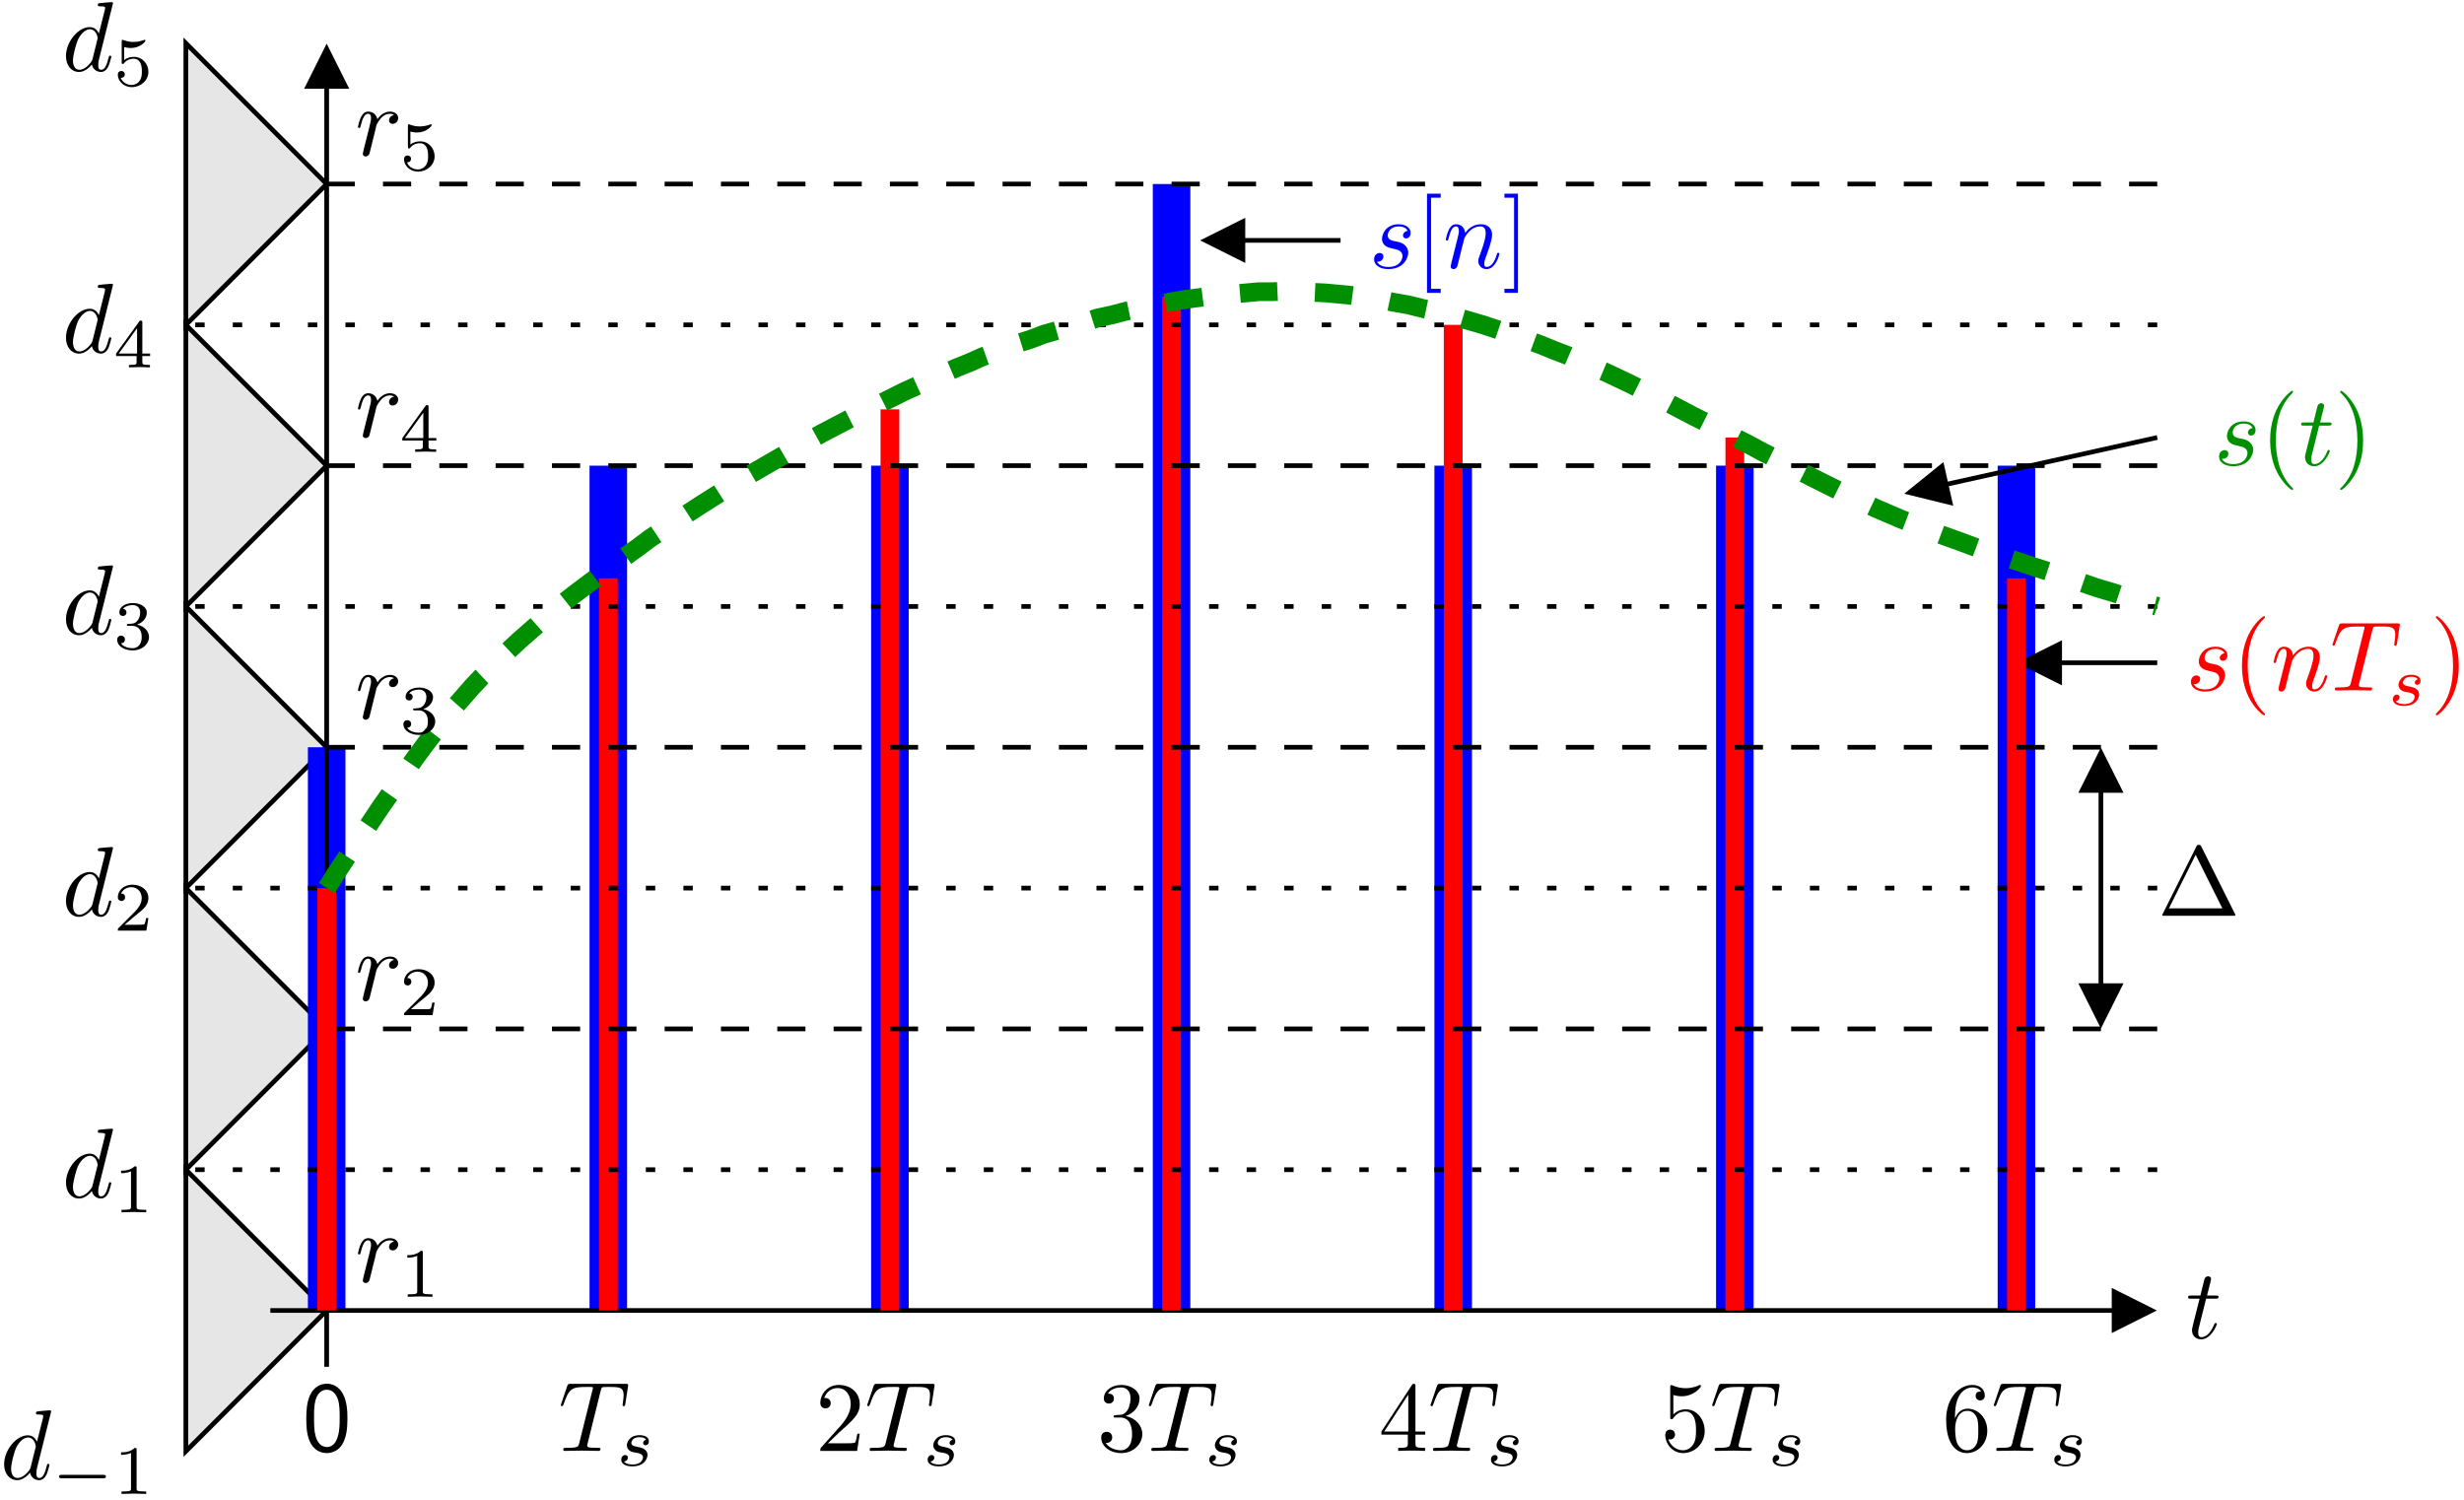 <?xml version="1.0" encoding="UTF-8"?>
<svg xmlns="http://www.w3.org/2000/svg" xmlns:xlink="http://www.w3.org/1999/xlink" width="248pt" height="151pt" viewBox="0 0 248 151" version="1.1">
<defs>
<g>
<symbol overflow="visible" id="glyph0-0">
<path style="stroke:none;" d=""/>
</symbol>
<symbol overflow="visible" id="glyph0-1">
<path style="stroke:none;" d="M 3.891 -3.734 C 3.625 -3.719 3.422 -3.5 3.422 -3.281 C 3.422 -3.141 3.516 -2.984 3.734 -2.984 C 3.953 -2.984 4.188 -3.156 4.188 -3.547 C 4.188 -4 3.766 -4.406 3 -4.406 C 1.688 -4.406 1.312 -3.391 1.312 -2.953 C 1.312 -2.172 2.047 -2.031 2.344 -1.969 C 2.859 -1.859 3.375 -1.75 3.375 -1.203 C 3.375 -0.953 3.156 -0.109 1.953 -0.109 C 1.812 -0.109 1.047 -0.109 0.812 -0.641 C 1.203 -0.594 1.453 -0.891 1.453 -1.172 C 1.453 -1.391 1.281 -1.516 1.078 -1.516 C 0.812 -1.516 0.516 -1.312 0.516 -0.859 C 0.516 -0.297 1.094 0.109 1.938 0.109 C 3.562 0.109 3.953 -1.094 3.953 -1.547 C 3.953 -1.906 3.766 -2.156 3.641 -2.266 C 3.375 -2.547 3.078 -2.609 2.641 -2.688 C 2.281 -2.766 1.891 -2.844 1.891 -3.297 C 1.891 -3.578 2.125 -4.188 3 -4.188 C 3.25 -4.188 3.75 -4.109 3.891 -3.734 Z M 3.891 -3.734 "/>
</symbol>
<symbol overflow="visible" id="glyph0-2">
<path style="stroke:none;" d="M 0.875 -0.594 C 0.844 -0.438 0.781 -0.203 0.781 -0.156 C 0.781 0.016 0.922 0.109 1.078 0.109 C 1.203 0.109 1.375 0.031 1.453 -0.172 C 1.453 -0.188 1.578 -0.656 1.641 -0.906 L 1.859 -1.797 C 1.906 -2.031 1.969 -2.25 2.031 -2.469 C 2.062 -2.641 2.141 -2.938 2.156 -2.969 C 2.297 -3.281 2.828 -4.188 3.781 -4.188 C 4.234 -4.188 4.312 -3.812 4.312 -3.484 C 4.312 -2.875 3.828 -1.594 3.672 -1.172 C 3.578 -0.938 3.562 -0.812 3.562 -0.703 C 3.562 -0.234 3.922 0.109 4.391 0.109 C 5.328 0.109 5.688 -1.344 5.688 -1.422 C 5.688 -1.531 5.609 -1.531 5.578 -1.531 C 5.469 -1.531 5.469 -1.5 5.422 -1.344 C 5.219 -0.672 4.891 -0.109 4.406 -0.109 C 4.234 -0.109 4.172 -0.203 4.172 -0.438 C 4.172 -0.688 4.25 -0.922 4.344 -1.141 C 4.531 -1.672 4.953 -2.766 4.953 -3.344 C 4.953 -4 4.531 -4.406 3.812 -4.406 C 2.906 -4.406 2.422 -3.766 2.25 -3.531 C 2.203 -4.094 1.797 -4.406 1.328 -4.406 C 0.875 -4.406 0.688 -4.016 0.594 -3.844 C 0.422 -3.5 0.297 -2.906 0.297 -2.875 C 0.297 -2.766 0.391 -2.766 0.406 -2.766 C 0.516 -2.766 0.516 -2.781 0.578 -3 C 0.75 -3.703 0.953 -4.188 1.312 -4.188 C 1.5 -4.188 1.609 -4.062 1.609 -3.734 C 1.609 -3.516 1.578 -3.406 1.453 -2.891 Z M 0.875 -0.594 "/>
</symbol>
<symbol overflow="visible" id="glyph0-3">
<path style="stroke:none;" d="M 4.25 -6.047 C 4.328 -6.328 4.359 -6.391 4.484 -6.422 C 4.578 -6.438 4.906 -6.438 5.109 -6.438 C 6.125 -6.438 6.562 -6.406 6.562 -5.625 C 6.562 -5.469 6.531 -5.078 6.484 -4.828 C 6.484 -4.781 6.453 -4.672 6.453 -4.641 C 6.453 -4.578 6.484 -4.5 6.578 -4.5 C 6.688 -4.5 6.703 -4.578 6.734 -4.734 L 7 -6.469 C 7.016 -6.516 7.016 -6.609 7.016 -6.641 C 7.016 -6.75 6.922 -6.75 6.75 -6.75 L 1.219 -6.75 C 0.984 -6.75 0.969 -6.734 0.891 -6.547 L 0.297 -4.797 C 0.297 -4.781 0.234 -4.641 0.234 -4.609 C 0.234 -4.562 0.297 -4.5 0.359 -4.5 C 0.453 -4.5 0.469 -4.562 0.531 -4.719 C 1.062 -6.266 1.328 -6.438 2.797 -6.438 L 3.188 -6.438 C 3.469 -6.438 3.469 -6.406 3.469 -6.312 C 3.469 -6.266 3.438 -6.141 3.422 -6.109 L 2.094 -0.781 C 2 -0.422 1.969 -0.312 0.906 -0.312 C 0.547 -0.312 0.484 -0.312 0.484 -0.125 C 0.484 0 0.594 0 0.656 0 C 0.922 0 1.203 -0.016 1.469 -0.016 C 1.75 -0.016 2.047 -0.031 2.328 -0.031 C 2.609 -0.031 2.875 -0.016 3.156 -0.016 C 3.438 -0.016 3.734 0 4.016 0 C 4.109 0 4.234 0 4.234 -0.203 C 4.234 -0.312 4.156 -0.312 3.891 -0.312 C 3.656 -0.312 3.516 -0.312 3.266 -0.328 C 2.969 -0.359 2.891 -0.391 2.891 -0.547 C 2.891 -0.562 2.891 -0.609 2.938 -0.75 Z M 4.25 -6.047 "/>
</symbol>
<symbol overflow="visible" id="glyph0-4">
<path style="stroke:none;" d="M 2.047 -3.984 L 2.984 -3.984 C 3.188 -3.984 3.297 -3.984 3.297 -4.188 C 3.297 -4.297 3.188 -4.297 3.016 -4.297 L 2.141 -4.297 C 2.5 -5.719 2.547 -5.906 2.547 -5.969 C 2.547 -6.141 2.422 -6.234 2.25 -6.234 C 2.219 -6.234 1.938 -6.234 1.859 -5.875 L 1.469 -4.297 L 0.531 -4.297 C 0.328 -4.297 0.234 -4.297 0.234 -4.109 C 0.234 -3.984 0.312 -3.984 0.516 -3.984 L 1.391 -3.984 C 0.672 -1.156 0.625 -0.984 0.625 -0.812 C 0.625 -0.266 1 0.109 1.547 0.109 C 2.562 0.109 3.125 -1.344 3.125 -1.422 C 3.125 -1.531 3.047 -1.531 3.016 -1.531 C 2.922 -1.531 2.906 -1.5 2.859 -1.391 C 2.438 -0.344 1.906 -0.109 1.562 -0.109 C 1.359 -0.109 1.25 -0.234 1.25 -0.562 C 1.25 -0.812 1.281 -0.875 1.312 -1.047 Z M 2.047 -3.984 "/>
</symbol>
<symbol overflow="visible" id="glyph0-5">
<path style="stroke:none;" d="M 5.141 -6.812 C 5.141 -6.812 5.141 -6.922 5.016 -6.922 C 4.859 -6.922 3.922 -6.828 3.75 -6.812 C 3.672 -6.797 3.609 -6.75 3.609 -6.625 C 3.609 -6.5 3.703 -6.5 3.844 -6.5 C 4.328 -6.5 4.344 -6.438 4.344 -6.328 L 4.312 -6.125 L 3.719 -3.766 C 3.531 -4.141 3.25 -4.406 2.797 -4.406 C 1.641 -4.406 0.406 -2.938 0.406 -1.484 C 0.406 -0.547 0.953 0.109 1.719 0.109 C 1.922 0.109 2.422 0.062 3.016 -0.641 C 3.094 -0.219 3.453 0.109 3.922 0.109 C 4.281 0.109 4.5 -0.125 4.672 -0.438 C 4.828 -0.797 4.969 -1.406 4.969 -1.422 C 4.969 -1.531 4.875 -1.531 4.844 -1.531 C 4.75 -1.531 4.734 -1.484 4.703 -1.344 C 4.531 -0.703 4.359 -0.109 3.953 -0.109 C 3.672 -0.109 3.656 -0.375 3.656 -0.562 C 3.656 -0.812 3.672 -0.875 3.703 -1.047 Z M 3.078 -1.188 C 3.016 -1 3.016 -0.984 2.875 -0.812 C 2.438 -0.266 2.031 -0.109 1.75 -0.109 C 1.25 -0.109 1.109 -0.656 1.109 -1.047 C 1.109 -1.547 1.422 -2.766 1.656 -3.234 C 1.969 -3.812 2.406 -4.188 2.812 -4.188 C 3.453 -4.188 3.594 -3.375 3.594 -3.312 C 3.594 -3.25 3.578 -3.188 3.562 -3.141 Z M 3.078 -1.188 "/>
</symbol>
<symbol overflow="visible" id="glyph0-6">
<path style="stroke:none;" d="M 0.875 -0.594 C 0.844 -0.438 0.781 -0.203 0.781 -0.156 C 0.781 0.016 0.922 0.109 1.078 0.109 C 1.203 0.109 1.375 0.031 1.453 -0.172 C 1.469 -0.203 1.797 -1.562 1.844 -1.75 C 1.922 -2.078 2.109 -2.766 2.156 -3.047 C 2.203 -3.172 2.484 -3.641 2.719 -3.859 C 2.797 -3.922 3.094 -4.188 3.516 -4.188 C 3.781 -4.188 3.922 -4.062 3.938 -4.062 C 3.641 -4.016 3.422 -3.781 3.422 -3.516 C 3.422 -3.359 3.531 -3.172 3.797 -3.172 C 4.062 -3.172 4.344 -3.406 4.344 -3.766 C 4.344 -4.109 4.031 -4.406 3.516 -4.406 C 2.875 -4.406 2.438 -3.922 2.25 -3.641 C 2.156 -4.094 1.797 -4.406 1.328 -4.406 C 0.875 -4.406 0.688 -4.016 0.594 -3.844 C 0.422 -3.5 0.297 -2.906 0.297 -2.875 C 0.297 -2.766 0.391 -2.766 0.406 -2.766 C 0.516 -2.766 0.516 -2.781 0.578 -3 C 0.75 -3.703 0.953 -4.188 1.312 -4.188 C 1.469 -4.188 1.609 -4.109 1.609 -3.734 C 1.609 -3.516 1.578 -3.406 1.453 -2.891 Z M 0.875 -0.594 "/>
</symbol>
<symbol overflow="visible" id="glyph1-0">
<path style="stroke:none;" d=""/>
</symbol>
<symbol overflow="visible" id="glyph1-1">
<path style="stroke:none;" d="M 3.297 2.391 C 3.297 2.359 3.297 2.344 3.125 2.172 C 1.891 0.922 1.562 -0.969 1.562 -2.5 C 1.562 -4.234 1.938 -5.969 3.172 -7.203 C 3.297 -7.328 3.297 -7.344 3.297 -7.375 C 3.297 -7.453 3.266 -7.484 3.203 -7.484 C 3.094 -7.484 2.203 -6.797 1.609 -5.531 C 1.109 -4.438 0.984 -3.328 0.984 -2.5 C 0.984 -1.719 1.094 -0.516 1.641 0.625 C 2.25 1.844 3.094 2.5 3.203 2.5 C 3.266 2.5 3.297 2.469 3.297 2.391 Z M 3.297 2.391 "/>
</symbol>
<symbol overflow="visible" id="glyph1-2">
<path style="stroke:none;" d="M 2.875 -2.5 C 2.875 -3.266 2.766 -4.469 2.219 -5.609 C 1.625 -6.828 0.766 -7.484 0.672 -7.484 C 0.609 -7.484 0.562 -7.438 0.562 -7.375 C 0.562 -7.344 0.562 -7.328 0.75 -7.141 C 1.734 -6.156 2.297 -4.578 2.297 -2.5 C 2.297 -0.781 1.938 0.969 0.703 2.219 C 0.562 2.344 0.562 2.359 0.562 2.391 C 0.562 2.453 0.609 2.5 0.672 2.5 C 0.766 2.5 1.672 1.812 2.25 0.547 C 2.766 -0.547 2.875 -1.656 2.875 -2.5 Z M 2.875 -2.5 "/>
</symbol>
<symbol overflow="visible" id="glyph1-3">
<path style="stroke:none;" d="M 1.266 -0.766 L 2.328 -1.797 C 3.875 -3.172 4.469 -3.703 4.469 -4.703 C 4.469 -5.844 3.578 -6.641 2.359 -6.641 C 1.234 -6.641 0.5 -5.719 0.5 -4.828 C 0.5 -4.281 1 -4.281 1.031 -4.281 C 1.203 -4.281 1.547 -4.391 1.547 -4.812 C 1.547 -5.062 1.359 -5.328 1.016 -5.328 C 0.938 -5.328 0.922 -5.328 0.891 -5.312 C 1.109 -5.969 1.656 -6.328 2.234 -6.328 C 3.141 -6.328 3.562 -5.516 3.562 -4.703 C 3.562 -3.906 3.078 -3.125 2.516 -2.5 L 0.609 -0.375 C 0.5 -0.266 0.5 -0.234 0.5 0 L 4.203 0 L 4.469 -1.734 L 4.234 -1.734 C 4.172 -1.438 4.109 -1 4 -0.844 C 3.938 -0.766 3.281 -0.766 3.062 -0.766 Z M 1.266 -0.766 "/>
</symbol>
<symbol overflow="visible" id="glyph1-4">
<path style="stroke:none;" d="M 2.891 -3.516 C 3.703 -3.781 4.281 -4.469 4.281 -5.266 C 4.281 -6.078 3.406 -6.641 2.453 -6.641 C 1.453 -6.641 0.688 -6.047 0.688 -5.281 C 0.688 -4.953 0.906 -4.766 1.203 -4.766 C 1.5 -4.766 1.703 -4.984 1.703 -5.281 C 1.703 -5.766 1.234 -5.766 1.094 -5.766 C 1.391 -6.266 2.047 -6.391 2.406 -6.391 C 2.828 -6.391 3.375 -6.172 3.375 -5.281 C 3.375 -5.156 3.344 -4.578 3.094 -4.141 C 2.797 -3.656 2.453 -3.625 2.203 -3.625 C 2.125 -3.609 1.891 -3.594 1.812 -3.594 C 1.734 -3.578 1.672 -3.562 1.672 -3.469 C 1.672 -3.359 1.734 -3.359 1.906 -3.359 L 2.344 -3.359 C 3.156 -3.359 3.531 -2.688 3.531 -1.703 C 3.531 -0.344 2.844 -0.062 2.406 -0.062 C 1.969 -0.062 1.219 -0.234 0.875 -0.812 C 1.219 -0.766 1.531 -0.984 1.531 -1.359 C 1.531 -1.719 1.266 -1.922 0.984 -1.922 C 0.734 -1.922 0.422 -1.781 0.422 -1.344 C 0.422 -0.438 1.344 0.219 2.438 0.219 C 3.656 0.219 4.562 -0.688 4.562 -1.703 C 4.562 -2.516 3.922 -3.297 2.891 -3.516 Z M 2.891 -3.516 "/>
</symbol>
<symbol overflow="visible" id="glyph1-5">
<path style="stroke:none;" d="M 2.938 -1.641 L 2.938 -0.781 C 2.938 -0.422 2.906 -0.312 2.172 -0.312 L 1.969 -0.312 L 1.969 0 C 2.375 -0.031 2.891 -0.031 3.312 -0.031 C 3.734 -0.031 4.25 -0.031 4.672 0 L 4.672 -0.312 L 4.453 -0.312 C 3.719 -0.312 3.703 -0.422 3.703 -0.781 L 3.703 -1.641 L 4.688 -1.641 L 4.688 -1.953 L 3.703 -1.953 L 3.703 -6.484 C 3.703 -6.688 3.703 -6.75 3.531 -6.75 C 3.453 -6.75 3.422 -6.75 3.344 -6.625 L 0.281 -1.953 L 0.281 -1.641 Z M 2.984 -1.953 L 0.562 -1.953 L 2.984 -5.672 Z M 2.984 -1.953 "/>
</symbol>
<symbol overflow="visible" id="glyph1-6">
<path style="stroke:none;" d="M 4.469 -2 C 4.469 -3.188 3.656 -4.188 2.578 -4.188 C 2.109 -4.188 1.672 -4.031 1.312 -3.672 L 1.312 -5.625 C 1.516 -5.562 1.844 -5.5 2.156 -5.5 C 3.391 -5.5 4.094 -6.406 4.094 -6.531 C 4.094 -6.594 4.062 -6.641 3.984 -6.641 C 3.984 -6.641 3.953 -6.641 3.906 -6.609 C 3.703 -6.516 3.219 -6.312 2.547 -6.312 C 2.156 -6.312 1.688 -6.391 1.219 -6.594 C 1.141 -6.625 1.125 -6.625 1.109 -6.625 C 1 -6.625 1 -6.547 1 -6.391 L 1 -3.438 C 1 -3.266 1 -3.188 1.141 -3.188 C 1.219 -3.188 1.234 -3.203 1.281 -3.266 C 1.391 -3.422 1.75 -3.969 2.562 -3.969 C 3.078 -3.969 3.328 -3.516 3.406 -3.328 C 3.562 -2.953 3.594 -2.578 3.594 -2.078 C 3.594 -1.719 3.594 -1.125 3.344 -0.703 C 3.109 -0.312 2.734 -0.062 2.281 -0.062 C 1.562 -0.062 0.984 -0.594 0.812 -1.172 C 0.844 -1.172 0.875 -1.156 0.984 -1.156 C 1.312 -1.156 1.484 -1.406 1.484 -1.641 C 1.484 -1.891 1.312 -2.141 0.984 -2.141 C 0.844 -2.141 0.5 -2.062 0.5 -1.609 C 0.5 -0.75 1.188 0.219 2.297 0.219 C 3.453 0.219 4.469 -0.734 4.469 -2 Z M 4.469 -2 "/>
</symbol>
<symbol overflow="visible" id="glyph1-7">
<path style="stroke:none;" d="M 1.312 -3.266 L 1.312 -3.516 C 1.312 -6.031 2.547 -6.391 3.062 -6.391 C 3.297 -6.391 3.719 -6.328 3.938 -5.984 C 3.781 -5.984 3.391 -5.984 3.391 -5.547 C 3.391 -5.234 3.625 -5.078 3.844 -5.078 C 4 -5.078 4.312 -5.172 4.312 -5.562 C 4.312 -6.156 3.875 -6.641 3.047 -6.641 C 1.766 -6.641 0.422 -5.359 0.422 -3.156 C 0.422 -0.484 1.578 0.219 2.5 0.219 C 3.609 0.219 4.562 -0.719 4.562 -2.031 C 4.562 -3.297 3.672 -4.25 2.562 -4.25 C 1.891 -4.25 1.516 -3.75 1.312 -3.266 Z M 2.5 -0.062 C 1.875 -0.062 1.578 -0.656 1.516 -0.812 C 1.328 -1.281 1.328 -2.078 1.328 -2.25 C 1.328 -3.031 1.656 -4.031 2.547 -4.031 C 2.719 -4.031 3.172 -4.031 3.484 -3.406 C 3.656 -3.047 3.656 -2.531 3.656 -2.047 C 3.656 -1.562 3.656 -1.062 3.484 -0.703 C 3.188 -0.109 2.734 -0.062 2.5 -0.062 Z M 2.5 -0.062 "/>
</symbol>
<symbol overflow="visible" id="glyph1-8">
<path style="stroke:none;" d="M 2.547 2.5 L 2.547 2.094 L 1.578 2.094 L 1.578 -7.078 L 2.547 -7.078 L 2.547 -7.484 L 1.172 -7.484 L 1.172 2.5 Z M 2.547 2.5 "/>
</symbol>
<symbol overflow="visible" id="glyph1-9">
<path style="stroke:none;" d="M 1.578 -7.484 L 0.219 -7.484 L 0.219 -7.078 L 1.188 -7.078 L 1.188 2.094 L 0.219 2.094 L 0.219 2.5 L 1.578 2.5 Z M 1.578 -7.484 "/>
</symbol>
<symbol overflow="visible" id="glyph1-10">
<path style="stroke:none;" d="M 4.406 -6.953 C 4.344 -7.094 4.312 -7.141 4.141 -7.141 C 3.984 -7.141 3.953 -7.094 3.891 -6.953 L 0.516 -0.203 C 0.469 -0.109 0.469 -0.094 0.469 -0.078 C 0.469 0 0.531 0 0.688 0 L 7.609 0 C 7.766 0 7.828 0 7.828 -0.078 C 7.828 -0.094 7.828 -0.109 7.781 -0.203 Z M 3.828 -6.141 L 6.516 -0.75 L 1.141 -0.75 Z M 3.828 -6.141 "/>
</symbol>
<symbol overflow="visible" id="glyph2-0">
<path style="stroke:none;" d=""/>
</symbol>
<symbol overflow="visible" id="glyph2-1">
<path style="stroke:none;" d="M 3 -2.625 C 2.828 -2.578 2.703 -2.438 2.703 -2.297 C 2.703 -2.125 2.844 -2.062 2.938 -2.062 C 3.016 -2.062 3.281 -2.109 3.281 -2.469 C 3.281 -2.922 2.781 -3.078 2.344 -3.078 C 1.266 -3.078 1.062 -2.266 1.062 -2.062 C 1.062 -1.797 1.219 -1.625 1.312 -1.547 C 1.484 -1.406 1.609 -1.375 2.094 -1.297 C 2.25 -1.266 2.688 -1.188 2.688 -0.844 C 2.688 -0.719 2.609 -0.453 2.328 -0.281 C 2.047 -0.125 1.703 -0.125 1.625 -0.125 C 1.344 -0.125 0.953 -0.188 0.781 -0.422 C 1.016 -0.453 1.172 -0.625 1.172 -0.812 C 1.172 -0.984 1.047 -1.078 0.906 -1.078 C 0.703 -1.078 0.5 -0.906 0.5 -0.609 C 0.5 -0.188 0.938 0.062 1.609 0.062 C 2.906 0.062 3.141 -0.812 3.141 -1.078 C 3.141 -1.719 2.438 -1.844 2.172 -1.891 C 2.109 -1.906 1.938 -1.938 1.891 -1.953 C 1.641 -2 1.516 -2.141 1.516 -2.297 C 1.516 -2.453 1.641 -2.641 1.797 -2.75 C 1.984 -2.859 2.219 -2.875 2.344 -2.875 C 2.484 -2.875 2.844 -2.859 3 -2.625 Z M 3 -2.625 "/>
</symbol>
<symbol overflow="visible" id="glyph3-0">
<path style="stroke:none;" d=""/>
</symbol>
<symbol overflow="visible" id="glyph3-1">
<path style="stroke:none;" d="M 4.562 -3.25 C 4.562 -4.031 4.516 -4.969 4.094 -5.766 C 3.688 -6.516 3 -6.766 2.5 -6.766 C 1.906 -6.766 1.203 -6.484 0.797 -5.609 C 0.469 -4.875 0.422 -4.047 0.422 -3.25 C 0.422 -2.469 0.453 -1.734 0.75 -1 C 1.156 -0.047 1.906 0.219 2.484 0.219 C 3.203 0.219 3.844 -0.188 4.156 -0.875 C 4.453 -1.531 4.562 -2.188 4.562 -3.25 Z M 2.5 -0.391 C 1.969 -0.391 1.562 -0.766 1.359 -1.484 C 1.203 -2.047 1.203 -2.594 1.203 -3.375 C 1.203 -4 1.203 -4.594 1.359 -5.141 C 1.422 -5.328 1.672 -6.156 2.484 -6.156 C 3.266 -6.156 3.516 -5.391 3.594 -5.219 C 3.781 -4.656 3.781 -3.984 3.781 -3.375 C 3.781 -2.719 3.781 -2.078 3.594 -1.453 C 3.344 -0.547 2.812 -0.391 2.5 -0.391 Z M 2.5 -0.391 "/>
</symbol>
<symbol overflow="visible" id="glyph4-0">
<path style="stroke:none;" d=""/>
</symbol>
<symbol overflow="visible" id="glyph4-1">
<path style="stroke:none;" d="M 3.516 -1.266 L 3.281 -1.266 C 3.266 -1.109 3.188 -0.703 3.094 -0.641 C 3.047 -0.594 2.516 -0.594 2.406 -0.594 L 1.125 -0.594 C 1.859 -1.234 2.109 -1.438 2.516 -1.766 C 3.031 -2.172 3.516 -2.609 3.516 -3.266 C 3.516 -4.109 2.781 -4.625 1.891 -4.625 C 1.031 -4.625 0.438 -4.016 0.438 -3.375 C 0.438 -3.031 0.734 -2.984 0.812 -2.984 C 0.969 -2.984 1.172 -3.109 1.172 -3.359 C 1.172 -3.484 1.125 -3.734 0.766 -3.734 C 0.984 -4.219 1.453 -4.375 1.781 -4.375 C 2.484 -4.375 2.844 -3.828 2.844 -3.266 C 2.844 -2.656 2.406 -2.188 2.188 -1.938 L 0.516 -0.266 C 0.438 -0.203 0.438 -0.188 0.438 0 L 3.312 0 Z M 3.516 -1.266 "/>
</symbol>
<symbol overflow="visible" id="glyph4-2">
<path style="stroke:none;" d="M 1.906 -2.328 C 2.453 -2.328 2.844 -1.953 2.844 -1.203 C 2.844 -0.344 2.328 -0.078 1.938 -0.078 C 1.656 -0.078 1.031 -0.156 0.75 -0.578 C 1.078 -0.578 1.156 -0.812 1.156 -0.969 C 1.156 -1.188 0.984 -1.344 0.766 -1.344 C 0.578 -1.344 0.375 -1.219 0.375 -0.938 C 0.375 -0.281 1.094 0.141 1.938 0.141 C 2.906 0.141 3.578 -0.516 3.578 -1.203 C 3.578 -1.75 3.141 -2.297 2.375 -2.453 C 3.094 -2.719 3.359 -3.234 3.359 -3.672 C 3.359 -4.219 2.734 -4.625 1.953 -4.625 C 1.188 -4.625 0.594 -4.25 0.594 -3.688 C 0.594 -3.453 0.75 -3.328 0.953 -3.328 C 1.172 -3.328 1.312 -3.484 1.312 -3.672 C 1.312 -3.875 1.172 -4.031 0.953 -4.047 C 1.203 -4.344 1.672 -4.422 1.938 -4.422 C 2.25 -4.422 2.688 -4.266 2.688 -3.672 C 2.688 -3.375 2.594 -3.047 2.406 -2.844 C 2.188 -2.578 1.984 -2.562 1.641 -2.531 C 1.469 -2.516 1.453 -2.516 1.422 -2.516 C 1.406 -2.516 1.344 -2.5 1.344 -2.422 C 1.344 -2.328 1.406 -2.328 1.531 -2.328 Z M 1.906 -2.328 "/>
</symbol>
<symbol overflow="visible" id="glyph4-3">
<path style="stroke:none;" d="M 3.688 -1.141 L 3.688 -1.391 L 2.906 -1.391 L 2.906 -4.5 C 2.906 -4.641 2.906 -4.703 2.766 -4.703 C 2.672 -4.703 2.641 -4.703 2.578 -4.594 L 0.266 -1.391 L 0.266 -1.141 L 2.328 -1.141 L 2.328 -0.578 C 2.328 -0.328 2.328 -0.25 1.75 -0.25 L 1.562 -0.25 L 1.562 0 C 1.922 -0.016 2.359 -0.031 2.609 -0.031 C 2.875 -0.031 3.312 -0.016 3.672 0 L 3.672 -0.25 L 3.484 -0.25 C 2.906 -0.25 2.906 -0.328 2.906 -0.578 L 2.906 -1.141 Z M 2.375 -3.938 L 2.375 -1.391 L 0.531 -1.391 Z M 2.375 -3.938 "/>
</symbol>
<symbol overflow="visible" id="glyph4-4">
<path style="stroke:none;" d="M 2.328 -4.438 C 2.328 -4.625 2.328 -4.625 2.125 -4.625 C 1.672 -4.188 1.047 -4.188 0.766 -4.188 L 0.766 -3.938 C 0.922 -3.938 1.391 -3.938 1.766 -4.125 L 1.766 -0.578 C 1.766 -0.344 1.766 -0.25 1.078 -0.25 L 0.812 -0.25 L 0.812 0 C 0.938 0 1.797 -0.031 2.047 -0.031 C 2.266 -0.031 3.141 0 3.297 0 L 3.297 -0.25 L 3.031 -0.25 C 2.328 -0.25 2.328 -0.344 2.328 -0.578 Z M 2.328 -4.438 "/>
</symbol>
<symbol overflow="visible" id="glyph4-5">
<path style="stroke:none;" d="M 1.078 -3.891 C 1.438 -3.797 1.641 -3.797 1.75 -3.797 C 2.672 -3.797 3.219 -4.422 3.219 -4.531 C 3.219 -4.609 3.172 -4.625 3.141 -4.625 C 3.125 -4.625 3.109 -4.625 3.078 -4.609 C 2.906 -4.547 2.547 -4.406 2.031 -4.406 C 1.828 -4.406 1.469 -4.422 1.016 -4.594 C 0.938 -4.625 0.922 -4.625 0.922 -4.625 C 0.828 -4.625 0.828 -4.547 0.828 -4.438 L 0.828 -2.391 C 0.828 -2.266 0.828 -2.188 0.938 -2.188 C 1 -2.188 1.016 -2.188 1.078 -2.281 C 1.375 -2.656 1.812 -2.719 2.047 -2.719 C 2.469 -2.719 2.656 -2.391 2.688 -2.328 C 2.812 -2.094 2.859 -1.828 2.859 -1.422 C 2.859 -1.219 2.859 -0.812 2.641 -0.5 C 2.469 -0.25 2.172 -0.078 1.828 -0.078 C 1.375 -0.078 0.906 -0.328 0.734 -0.797 C 1 -0.781 1.141 -0.953 1.141 -1.141 C 1.141 -1.438 0.875 -1.484 0.781 -1.484 C 0.781 -1.484 0.438 -1.484 0.438 -1.109 C 0.438 -0.484 1.016 0.141 1.844 0.141 C 2.734 0.141 3.516 -0.516 3.516 -1.406 C 3.516 -2.188 2.922 -2.906 2.062 -2.906 C 1.75 -2.906 1.391 -2.844 1.078 -2.578 Z M 1.078 -3.891 "/>
</symbol>
<symbol overflow="visible" id="glyph5-0">
<path style="stroke:none;" d=""/>
</symbol>
<symbol overflow="visible" id="glyph5-1">
<path style="stroke:none;" d="M 5.188 -1.578 C 5.297 -1.578 5.469 -1.578 5.469 -1.734 C 5.469 -1.922 5.297 -1.922 5.188 -1.922 L 1.031 -1.922 C 0.922 -1.922 0.75 -1.922 0.75 -1.75 C 0.75 -1.578 0.906 -1.578 1.031 -1.578 Z M 5.188 -1.578 "/>
</symbol>
</g>
<clipPath id="clip1">
  <path d="M 14.945 111 L 40 111 L 40 151 L 14.945 151 Z M 14.945 111 "/>
</clipPath>
<clipPath id="clip2">
  <path d="M 14.945 82 L 40 82 L 40 125 L 14.945 125 Z M 14.945 82 "/>
</clipPath>
<clipPath id="clip3">
  <path d="M 14.945 54 L 40 54 L 40 97 L 14.945 97 Z M 14.945 54 "/>
</clipPath>
<clipPath id="clip4">
  <path d="M 14.945 26 L 40 26 L 40 68 L 14.945 68 Z M 14.945 26 "/>
</clipPath>
<clipPath id="clip5">
  <path d="M 14.945 0 L 40 0 L 40 40 L 14.945 40 Z M 14.945 0 "/>
</clipPath>
<clipPath id="clip6">
  <path d="M 202 66 L 218 66 L 218 67 L 202 67 Z M 202 66 "/>
</clipPath>
<clipPath id="clip7">
  <path d="M 14.945 152.906 L 223.945 152.906 L 223.945 -3.094 L 14.945 -3.094 Z M 202.512 67.152 L 202.512 66.273 L 207.301 64.824 L 207.301 68.602 Z M 202.512 67.152 "/>
</clipPath>
<clipPath id="clip8">
  <path d="M 26 131 L 218 131 L 218 133 L 26 133 Z M 26 131 "/>
</clipPath>
<clipPath id="clip9">
  <path d="M 14.945 152.906 L 223.945 152.906 L 223.945 -3.094 L 14.945 -3.094 Z M 217.566 131.465 L 217.566 132.348 L 212.781 133.797 L 212.781 130.016 Z M 217.566 131.465 "/>
</clipPath>
<clipPath id="clip10">
  <path d="M 206 123 L 223.945 123 L 223.945 141 L 206 141 Z M 206 123 "/>
</clipPath>
<clipPath id="clip11">
  <path d="M 32 4 L 34 4 L 34 138 L 32 138 Z M 32 4 "/>
</clipPath>
<clipPath id="clip12">
  <path d="M 14.945 152.906 L 223.945 152.906 L 223.945 -3.094 L 14.945 -3.094 Z M 32.441 3.91 L 33.32 3.91 L 34.77 8.699 L 30.992 8.699 Z M 32.441 3.91 "/>
</clipPath>
<clipPath id="clip13">
  <path d="M 211 74 L 212 74 L 212 104 L 211 104 Z M 211 74 "/>
</clipPath>
<clipPath id="clip14">
  <path d="M 14.945 152.906 L 223.945 152.906 L 223.945 -3.094 L 14.945 -3.094 Z M 211.898 104.004 L 211.016 104.004 L 209.566 99.215 L 213.348 99.215 Z M 211.016 74.777 L 211.898 74.777 L 213.348 79.562 L 209.566 79.562 Z M 211.016 74.777 "/>
</clipPath>
<clipPath id="clip15">
  <path d="M 191 43 L 218 43 L 218 50 L 191 50 Z M 191 43 "/>
</clipPath>
<clipPath id="clip16">
  <path d="M 14.945 152.906 L 223.945 152.906 L 223.945 -3.094 L 14.945 -3.094 Z M 191.301 50.211 L 191.113 49.391 L 195.457 46.934 L 196.277 50.586 Z M 191.301 50.211 "/>
</clipPath>
<clipPath id="clip17">
  <path d="M 120 23 L 136 23 L 136 25 L 120 25 Z M 120 23 "/>
</clipPath>
<clipPath id="clip18">
  <path d="M 14.945 152.906 L 223.945 152.906 L 223.945 -3.094 L 14.945 -3.094 Z M 120.312 24.637 L 120.312 23.754 L 125.098 22.305 L 125.098 26.086 Z M 120.312 24.637 "/>
</clipPath>
</defs>
<g id="surface1">
<path style=" stroke:none;fill-rule:evenodd;fill:rgb(90.039%,90.039%,90.039%);fill-opacity:1;" d="M 18.707 117.734 L 32.879 131.906 L 18.707 146.078 "/>
<g clip-path="url(#clip1)" clip-rule="nonzero">
<path style="fill:none;stroke-width:4.724;stroke-linecap:butt;stroke-linejoin:miter;stroke:rgb(0%,0%,0%);stroke-opacity:1;stroke-miterlimit:10;" d="M 37.63 351.726 L 179.349 210.007 L 37.63 68.289 Z M 37.63 351.726 " transform="matrix(0.1,0,0,-0.1,14.944,152.907)"/>
</g>
<path style=" stroke:none;fill-rule:evenodd;fill:rgb(90.039%,90.039%,90.039%);fill-opacity:1;" d="M 18.707 89.391 L 32.879 103.562 L 18.707 117.734 "/>
<g clip-path="url(#clip2)" clip-rule="nonzero">
<path style="fill:none;stroke-width:4.724;stroke-linecap:butt;stroke-linejoin:miter;stroke:rgb(0%,0%,0%);stroke-opacity:1;stroke-miterlimit:10;" d="M 37.63 635.164 L 179.349 493.445 L 37.63 351.726 Z M 37.63 635.164 " transform="matrix(0.1,0,0,-0.1,14.944,152.907)"/>
</g>
<path style=" stroke:none;fill-rule:evenodd;fill:rgb(90.039%,90.039%,90.039%);fill-opacity:1;" d="M 18.707 61.043 L 32.879 75.215 L 18.707 89.391 "/>
<g clip-path="url(#clip3)" clip-rule="nonzero">
<path style="fill:none;stroke-width:4.724;stroke-linecap:butt;stroke-linejoin:miter;stroke:rgb(0%,0%,0%);stroke-opacity:1;stroke-miterlimit:10;" d="M 37.63 918.64 L 179.349 776.922 L 37.63 635.164 Z M 37.63 918.64 " transform="matrix(0.1,0,0,-0.1,14.944,152.907)"/>
</g>
<path style=" stroke:none;fill-rule:evenodd;fill:rgb(90.039%,90.039%,90.039%);fill-opacity:1;" d="M 18.707 32.699 L 32.879 46.871 L 18.707 61.043 "/>
<g clip-path="url(#clip4)" clip-rule="nonzero">
<path style="fill:none;stroke-width:4.724;stroke-linecap:butt;stroke-linejoin:miter;stroke:rgb(0%,0%,0%);stroke-opacity:1;stroke-miterlimit:10;" d="M 37.63 1202.078 L 179.349 1060.359 L 37.63 918.64 Z M 37.63 1202.078 " transform="matrix(0.1,0,0,-0.1,14.944,152.907)"/>
</g>
<path style=" stroke:none;fill-rule:evenodd;fill:rgb(90.039%,90.039%,90.039%);fill-opacity:1;" d="M 18.707 4.352 L 32.879 18.523 L 18.707 32.699 "/>
<g clip-path="url(#clip5)" clip-rule="nonzero">
<path style="fill:none;stroke-width:4.724;stroke-linecap:butt;stroke-linejoin:miter;stroke:rgb(0%,0%,0%);stroke-opacity:1;stroke-miterlimit:10;" d="M 37.63 1485.554 L 179.349 1343.836 L 37.63 1202.078 Z M 37.63 1485.554 " transform="matrix(0.1,0,0,-0.1,14.944,152.907)"/>
</g>
<path style="fill:none;stroke-width:37.794;stroke-linecap:butt;stroke-linejoin:miter;stroke:rgb(0%,0%,100%);stroke-opacity:1;stroke-miterlimit:10;" d="M 179.349 210.007 L 179.349 776.922 " transform="matrix(0.1,0,0,-0.1,14.944,152.907)"/>
<path style="fill:none;stroke-width:37.794;stroke-linecap:butt;stroke-linejoin:miter;stroke:rgb(0%,0%,100%);stroke-opacity:1;stroke-miterlimit:10;" d="M 462.826 210.007 L 462.826 1060.359 " transform="matrix(0.1,0,0,-0.1,14.944,152.907)"/>
<path style="fill:none;stroke-width:37.794;stroke-linecap:butt;stroke-linejoin:miter;stroke:rgb(0%,0%,100%);stroke-opacity:1;stroke-miterlimit:10;" d="M 746.263 210.007 L 746.263 1060.359 " transform="matrix(0.1,0,0,-0.1,14.944,152.907)"/>
<path style="fill:none;stroke-width:37.794;stroke-linecap:butt;stroke-linejoin:miter;stroke:rgb(0%,0%,100%);stroke-opacity:1;stroke-miterlimit:10;" d="M 1029.74 210.007 L 1029.74 1343.836 " transform="matrix(0.1,0,0,-0.1,14.944,152.907)"/>
<path style="fill:none;stroke-width:37.794;stroke-linecap:butt;stroke-linejoin:miter;stroke:rgb(0%,0%,100%);stroke-opacity:1;stroke-miterlimit:10;" d="M 1313.177 210.007 L 1313.177 1060.359 " transform="matrix(0.1,0,0,-0.1,14.944,152.907)"/>
<path style="fill:none;stroke-width:37.794;stroke-linecap:butt;stroke-linejoin:miter;stroke:rgb(0%,0%,100%);stroke-opacity:1;stroke-miterlimit:10;" d="M 1596.654 210.007 L 1596.654 1060.359 " transform="matrix(0.1,0,0,-0.1,14.944,152.907)"/>
<path style="fill:none;stroke-width:37.794;stroke-linecap:butt;stroke-linejoin:miter;stroke:rgb(0%,0%,100%);stroke-opacity:1;stroke-miterlimit:10;" d="M 1880.091 210.007 L 1880.091 1060.359 " transform="matrix(0.1,0,0,-0.1,14.944,152.907)"/>
<g clip-path="url(#clip6)" clip-rule="nonzero">
<g clip-path="url(#clip7)" clip-rule="evenodd">
<path style="fill:none;stroke-width:4.724;stroke-linecap:butt;stroke-linejoin:bevel;stroke:rgb(0%,0%,0%);stroke-opacity:1;stroke-miterlimit:10;" d="M 2021.81 861.961 L 1880.091 861.961 " transform="matrix(0.1,0,0,-0.1,14.944,152.907)"/>
</g>
</g>
<path style="fill-rule:evenodd;fill:rgb(0%,0%,0%);fill-opacity:1;stroke-width:4.724;stroke-linecap:butt;stroke-linejoin:miter;stroke:rgb(0%,0%,0%);stroke-opacity:1;stroke-miterlimit:10;" d="M 1923.568 880.828 L 1885.755 861.961 L 1923.568 843.054 Z M 1923.568 880.828 " transform="matrix(0.1,0,0,-0.1,14.944,152.907)"/>
<g clip-path="url(#clip8)" clip-rule="nonzero">
<g clip-path="url(#clip9)" clip-rule="evenodd">
<path style="fill:none;stroke-width:4.724;stroke-linecap:butt;stroke-linejoin:miter;stroke:rgb(0%,0%,0%);stroke-opacity:1;stroke-miterlimit:10;" d="M 122.669 210.007 L 2021.81 210.007 " transform="matrix(0.1,0,0,-0.1,14.944,152.907)"/>
</g>
</g>
<path style=" stroke:none;fill-rule:evenodd;fill:rgb(0%,0%,0%);fill-opacity:1;" d="M 212.781 133.797 L 216.559 131.906 L 212.781 130.016 Z M 212.781 133.797 "/>
<g clip-path="url(#clip10)" clip-rule="nonzero">
<path style="fill:none;stroke-width:4.724;stroke-linecap:butt;stroke-linejoin:miter;stroke:rgb(0%,0%,0%);stroke-opacity:1;stroke-miterlimit:10;" d="M 1978.372 191.101 L 2016.146 210.007 L 1978.372 228.914 Z M 1978.372 191.101 " transform="matrix(0.1,0,0,-0.1,14.944,152.907)"/>
</g>
<path style="fill:none;stroke-width:18.897;stroke-linecap:butt;stroke-linejoin:miter;stroke:rgb(100%,0%,0%);stroke-opacity:1;stroke-miterlimit:10;" d="M 462.826 210.007 L 462.826 946.961 " transform="matrix(0.1,0,0,-0.1,14.944,152.907)"/>
<path style="fill:none;stroke-width:18.897;stroke-linecap:butt;stroke-linejoin:miter;stroke:rgb(100%,0%,0%);stroke-opacity:1;stroke-miterlimit:10;" d="M 746.263 210.007 L 746.263 1117.039 " transform="matrix(0.1,0,0,-0.1,14.944,152.907)"/>
<path style="fill:none;stroke-width:18.897;stroke-linecap:butt;stroke-linejoin:miter;stroke:rgb(100%,0%,0%);stroke-opacity:1;stroke-miterlimit:10;" d="M 1029.74 210.007 L 1029.74 1230.437 " transform="matrix(0.1,0,0,-0.1,14.944,152.907)"/>
<path style="fill:none;stroke-width:18.897;stroke-linecap:butt;stroke-linejoin:miter;stroke:rgb(100%,0%,0%);stroke-opacity:1;stroke-miterlimit:10;" d="M 1313.177 210.007 L 1313.177 1202.078 " transform="matrix(0.1,0,0,-0.1,14.944,152.907)"/>
<path style="fill:none;stroke-width:18.897;stroke-linecap:butt;stroke-linejoin:miter;stroke:rgb(100%,0%,0%);stroke-opacity:1;stroke-miterlimit:10;" d="M 1596.654 210.007 L 1596.654 1088.718 " transform="matrix(0.1,0,0,-0.1,14.944,152.907)"/>
<path style="fill:none;stroke-width:18.897;stroke-linecap:butt;stroke-linejoin:miter;stroke:rgb(100%,0%,0%);stroke-opacity:1;stroke-miterlimit:10;" d="M 1880.091 210.007 L 1880.091 946.961 " transform="matrix(0.1,0,0,-0.1,14.944,152.907)"/>
<g clip-path="url(#clip11)" clip-rule="nonzero">
<g clip-path="url(#clip12)" clip-rule="evenodd">
<path style="fill:none;stroke-width:4.724;stroke-linecap:butt;stroke-linejoin:miter;stroke:rgb(0%,0%,0%);stroke-opacity:1;stroke-miterlimit:10;" d="M 179.349 153.289 L 179.349 1485.554 " transform="matrix(0.1,0,0,-0.1,14.944,152.907)"/>
</g>
</g>
<path style="fill-rule:evenodd;fill:rgb(0%,0%,0%);fill-opacity:1;stroke-width:4.724;stroke-linecap:butt;stroke-linejoin:miter;stroke:rgb(0%,0%,0%);stroke-opacity:1;stroke-miterlimit:10;" d="M 198.255 1442.078 L 179.349 1479.89 L 160.482 1442.078 Z M 198.255 1442.078 " transform="matrix(0.1,0,0,-0.1,14.944,152.907)"/>
<path style="fill:none;stroke-width:4.724;stroke-linecap:butt;stroke-linejoin:miter;stroke:rgb(0%,0%,0%);stroke-opacity:1;stroke-dasharray:28.346;stroke-miterlimit:10;" d="M 179.349 493.445 L 2021.81 493.445 " transform="matrix(0.1,0,0,-0.1,14.944,152.907)"/>
<path style="fill:none;stroke-width:4.724;stroke-linecap:butt;stroke-linejoin:miter;stroke:rgb(0%,0%,0%);stroke-opacity:1;stroke-dasharray:28.346;stroke-miterlimit:10;" d="M 179.349 776.922 L 2021.81 776.922 " transform="matrix(0.1,0,0,-0.1,14.944,152.907)"/>
<path style="fill:none;stroke-width:4.724;stroke-linecap:butt;stroke-linejoin:miter;stroke:rgb(0%,0%,0%);stroke-opacity:1;stroke-dasharray:28.346;stroke-miterlimit:10;" d="M 179.349 1060.359 L 2021.81 1060.359 " transform="matrix(0.1,0,0,-0.1,14.944,152.907)"/>
<path style="fill:none;stroke-width:18.897;stroke-linecap:butt;stroke-linejoin:miter;stroke:rgb(100%,0%,0%);stroke-opacity:1;stroke-miterlimit:10;" d="M 179.349 210.007 L 179.349 635.164 " transform="matrix(0.1,0,0,-0.1,14.944,152.907)"/>
<g clip-path="url(#clip13)" clip-rule="nonzero">
<g clip-path="url(#clip14)" clip-rule="evenodd">
<path style="fill:none;stroke-width:4.724;stroke-linecap:butt;stroke-linejoin:miter;stroke:rgb(0%,0%,0%);stroke-opacity:1;stroke-miterlimit:10;" d="M 1965.13 776.922 L 1965.13 493.445 " transform="matrix(0.1,0,0,-0.1,14.944,152.907)"/>
</g>
</g>
<path style="fill-rule:evenodd;fill:rgb(0%,0%,0%);fill-opacity:1;stroke-width:4.724;stroke-linecap:butt;stroke-linejoin:miter;stroke:rgb(0%,0%,0%);stroke-opacity:1;stroke-miterlimit:10;" d="M 1984.037 733.445 L 1965.13 771.258 L 1946.224 733.445 Z M 1984.037 733.445 " transform="matrix(0.1,0,0,-0.1,14.944,152.907)"/>
<path style="fill-rule:evenodd;fill:rgb(0%,0%,0%);fill-opacity:1;stroke-width:4.724;stroke-linecap:butt;stroke-linejoin:miter;stroke:rgb(0%,0%,0%);stroke-opacity:1;stroke-miterlimit:10;" d="M 1946.224 536.922 L 1965.13 499.109 L 1984.037 536.922 Z M 1946.224 536.922 " transform="matrix(0.1,0,0,-0.1,14.944,152.907)"/>
<path style="fill:none;stroke-width:4.724;stroke-linecap:butt;stroke-linejoin:miter;stroke:rgb(0%,0%,0%);stroke-opacity:1;stroke-dasharray:9.448,28.346;stroke-dashoffset:28.346;stroke-miterlimit:10;" d="M 37.63 1202.078 L 2021.81 1202.078 " transform="matrix(0.1,0,0,-0.1,14.944,152.907)"/>
<path style="fill:none;stroke-width:4.724;stroke-linecap:butt;stroke-linejoin:miter;stroke:rgb(0%,0%,0%);stroke-opacity:1;stroke-dasharray:9.448,28.346;stroke-dashoffset:28.346;stroke-miterlimit:10;" d="M 37.63 918.64 L 2021.81 918.64 " transform="matrix(0.1,0,0,-0.1,14.944,152.907)"/>
<path style="fill:none;stroke-width:4.724;stroke-linecap:butt;stroke-linejoin:miter;stroke:rgb(0%,0%,0%);stroke-opacity:1;stroke-dasharray:9.448,28.346;stroke-dashoffset:28.346;stroke-miterlimit:10;" d="M 37.63 635.164 L 2021.81 635.164 " transform="matrix(0.1,0,0,-0.1,14.944,152.907)"/>
<path style="fill:none;stroke-width:4.724;stroke-linecap:butt;stroke-linejoin:miter;stroke:rgb(0%,0%,0%);stroke-opacity:1;stroke-dasharray:9.448,28.346;stroke-dashoffset:28.346;stroke-miterlimit:10;" d="M 37.63 351.726 L 2021.81 351.726 " transform="matrix(0.1,0,0,-0.1,14.944,152.907)"/>
<path style="fill:none;stroke-width:4.724;stroke-linecap:butt;stroke-linejoin:miter;stroke:rgb(0%,0%,0%);stroke-opacity:1;stroke-dasharray:28.346;stroke-miterlimit:10;" d="M 179.349 1343.836 L 2021.81 1343.836 " transform="matrix(0.1,0,0,-0.1,14.944,152.907)"/>
<g clip-path="url(#clip15)" clip-rule="nonzero">
<g clip-path="url(#clip16)" clip-rule="evenodd">
<path style="fill:none;stroke-width:4.724;stroke-linecap:butt;stroke-linejoin:bevel;stroke:rgb(0%,0%,0%);stroke-opacity:1;stroke-miterlimit:10;" d="M 2021.81 1088.718 L 1766.693 1032.039 " transform="matrix(0.1,0,0,-0.1,14.944,152.907)"/>
</g>
</g>
<path style="fill-rule:evenodd;fill:rgb(0%,0%,0%);fill-opacity:1;stroke-width:4.724;stroke-linecap:butt;stroke-linejoin:miter;stroke:rgb(0%,0%,0%);stroke-opacity:1;stroke-miterlimit:10;" d="M 1805.13 1059.734 L 1772.396 1033.289 L 1813.333 1023.211 Z M 1805.13 1059.734 " transform="matrix(0.1,0,0,-0.1,14.944,152.907)"/>
<path style="fill:none;stroke-width:18.897;stroke-linecap:butt;stroke-linejoin:bevel;stroke:rgb(0%,56.055%,0%);stroke-opacity:1;stroke-dasharray:37.794;stroke-miterlimit:10;" d="M 179.349 635.164 L 180.638 637.078 L 183.138 640.867 L 186.927 647.156 L 193.216 656.609 L 201.419 669.187 L 211.498 683.679 L 222.201 699.422 L 233.529 716.453 L 245.521 733.445 L 256.849 749.187 L 267.552 764.929 L 278.255 779.422 L 288.333 792.664 L 297.787 804.617 L 307.24 816.609 L 316.693 827.312 L 325.482 837.39 L 334.935 847.468 L 345.013 856.922 L 353.841 866.336 L 372.748 883.992 L 382.826 892.82 L 393.529 902.273 L 404.857 911.726 L 416.224 921.14 L 428.177 930.593 L 440.755 940.047 L 453.373 949.5 L 465.951 958.953 L 492.435 977.859 L 505.013 987.312 L 518.255 996.101 L 531.497 1004.929 L 544.076 1013.133 L 556.693 1021.297 L 568.646 1028.875 L 580.599 1036.414 L 592.591 1043.992 L 604.544 1050.906 L 616.497 1057.859 L 628.49 1064.773 L 640.443 1071.687 L 653.06 1079.265 L 665.638 1086.179 L 678.255 1093.132 L 691.458 1100.047 L 704.701 1106.961 L 718.568 1113.914 L 732.435 1120.828 L 746.263 1127.742 L 760.13 1134.695 L 787.865 1147.273 L 801.068 1153.601 L 814.31 1159.265 L 826.888 1164.304 L 839.505 1169.968 L 852.083 1174.382 L 864.076 1179.422 L 876.029 1183.836 L 888.021 1187.586 L 901.224 1192.625 L 914.466 1196.414 L 927.669 1200.828 L 941.537 1204.617 L 955.404 1209.031 L 969.896 1212.156 L 984.388 1215.945 L 999.505 1219.109 L 1014.622 1222.234 L 1029.74 1225.398 L 1044.857 1227.898 L 1059.974 1229.812 L 1075.091 1231.687 L 1089.583 1232.976 L 1104.076 1234.226 L 1117.904 1235.476 L 1131.771 1235.476 L 1145.013 1236.101 L 1158.216 1235.476 L 1184.701 1234.226 L 1197.904 1232.976 L 1211.146 1231.687 L 1225.013 1229.812 L 1238.841 1227.898 L 1253.333 1224.773 L 1267.826 1222.234 L 1282.943 1218.484 L 1298.06 1215.32 L 1343.412 1202.078 L 1358.529 1197.039 L 1387.513 1186.961 L 1401.38 1181.922 L 1415.247 1176.257 L 1428.451 1171.218 L 1441.693 1165.554 L 1454.896 1159.265 L 1466.888 1154.226 L 1478.841 1148.562 L 1490.833 1142.898 L 1503.412 1136.57 L 1516.029 1130.281 L 1528.607 1123.992 L 1541.849 1117.039 L 1555.052 1110.125 L 1568.919 1103.211 L 1582.787 1095.632 L 1596.654 1088.718 L 1610.482 1081.765 L 1624.349 1074.226 L 1638.216 1067.273 L 1651.458 1060.359 L 1664.662 1053.445 L 1677.279 1047.117 L 1689.857 1040.828 L 1702.474 1034.539 L 1714.427 1028.875 L 1726.419 1023.211 L 1738.372 1017.547 L 1751.576 1011.843 L 1764.818 1006.179 L 1778.06 1001.14 L 1791.927 995.476 L 1807.044 989.812 L 1822.787 984.148 L 1839.779 977.859 L 1858.06 971.531 L 1877.552 965.242 L 1898.372 958.328 L 1919.779 951.375 L 1940.56 944.461 L 1960.716 937.547 L 1979.622 931.883 L 1994.74 926.843 L 2006.693 923.054 L 2014.896 920.515 L 2019.935 919.265 L 2021.81 918.64 " transform="matrix(0.1,0,0,-0.1,14.944,152.907)"/>
<g clip-path="url(#clip17)" clip-rule="nonzero">
<g clip-path="url(#clip18)" clip-rule="evenodd">
<path style="fill:none;stroke-width:4.724;stroke-linecap:butt;stroke-linejoin:bevel;stroke:rgb(0%,0%,0%);stroke-opacity:1;stroke-miterlimit:10;" d="M 1199.818 1287.117 L 1058.06 1287.117 " transform="matrix(0.1,0,0,-0.1,14.944,152.907)"/>
</g>
</g>
<path style="fill-rule:evenodd;fill:rgb(0%,0%,0%);fill-opacity:1;stroke-width:4.724;stroke-linecap:butt;stroke-linejoin:miter;stroke:rgb(0%,0%,0%);stroke-opacity:1;stroke-miterlimit:10;" d="M 1101.537 1306.023 L 1063.763 1287.117 L 1101.537 1268.211 Z M 1101.537 1306.023 " transform="matrix(0.1,0,0,-0.1,14.944,152.907)"/>
<g style="fill:rgb(100%,0%,0%);fill-opacity:1;">
  <use xlink:href="#glyph0-1" x="219.997" y="69.5"/>
</g>
<g style="fill:rgb(100%,0%,0%);fill-opacity:1;">
  <use xlink:href="#glyph1-1" x="224.667" y="69.5"/>
</g>
<g style="fill:rgb(100%,0%,0%);fill-opacity:1;">
  <use xlink:href="#glyph0-2" x="228.541" y="69.5"/>
  <use xlink:href="#glyph0-3" x="234.521" y="69.5"/>
</g>
<g style="fill:rgb(100%,0%,0%);fill-opacity:1;">
  <use xlink:href="#glyph2-1" x="240.343" y="70.995"/>
</g>
<g style="fill:rgb(100%,0%,0%);fill-opacity:1;">
  <use xlink:href="#glyph1-2" x="244.601" y="69.5"/>
</g>
<g style="fill:rgb(0%,0%,0%);fill-opacity:1;">
  <use xlink:href="#glyph0-4" x="219.997" y="134.702"/>
</g>
<g style="fill:rgb(0%,56%,0%);fill-opacity:1;">
  <use xlink:href="#glyph0-1" x="222.831" y="46.822"/>
</g>
<g style="fill:rgb(0%,56%,0%);fill-opacity:1;">
  <use xlink:href="#glyph1-1" x="227.501" y="46.822"/>
</g>
<g style="fill:rgb(0%,56%,0%);fill-opacity:1;">
  <use xlink:href="#glyph0-4" x="231.376" y="46.822"/>
</g>
<g style="fill:rgb(0%,56%,0%);fill-opacity:1;">
  <use xlink:href="#glyph1-2" x="234.973" y="46.822"/>
</g>
<g style="fill:rgb(0%,0%,0%);fill-opacity:1;">
  <use xlink:href="#glyph3-1" x="30.407" y="146.041"/>
</g>
<g style="fill:rgb(0%,0%,0%);fill-opacity:1;">
  <use xlink:href="#glyph0-3" x="56.206" y="146.041"/>
</g>
<g style="fill:rgb(0%,0%,0%);fill-opacity:1;">
  <use xlink:href="#glyph2-1" x="62.028" y="147.535"/>
</g>
<g style="fill:rgb(0%,0%,0%);fill-opacity:1;">
  <use xlink:href="#glyph1-3" x="82.064" y="146.041"/>
</g>
<g style="fill:rgb(0%,0%,0%);fill-opacity:1;">
  <use xlink:href="#glyph0-3" x="87.045" y="146.041"/>
</g>
<g style="fill:rgb(0%,0%,0%);fill-opacity:1;">
  <use xlink:href="#glyph2-1" x="92.867" y="147.535"/>
</g>
<g style="fill:rgb(0%,0%,0%);fill-opacity:1;">
  <use xlink:href="#glyph1-4" x="110.412" y="146.041"/>
</g>
<g style="fill:rgb(0%,0%,0%);fill-opacity:1;">
  <use xlink:href="#glyph0-3" x="115.393" y="146.041"/>
</g>
<g style="fill:rgb(0%,0%,0%);fill-opacity:1;">
  <use xlink:href="#glyph2-1" x="121.215" y="147.535"/>
</g>
<g style="fill:rgb(0%,0%,0%);fill-opacity:1;">
  <use xlink:href="#glyph1-5" x="138.76" y="146.041"/>
</g>
<g style="fill:rgb(0%,0%,0%);fill-opacity:1;">
  <use xlink:href="#glyph0-3" x="143.742" y="146.041"/>
</g>
<g style="fill:rgb(0%,0%,0%);fill-opacity:1;">
  <use xlink:href="#glyph2-1" x="149.564" y="147.535"/>
</g>
<g style="fill:rgb(0%,0%,0%);fill-opacity:1;">
  <use xlink:href="#glyph1-6" x="167.109" y="146.041"/>
</g>
<g style="fill:rgb(0%,0%,0%);fill-opacity:1;">
  <use xlink:href="#glyph0-3" x="172.09" y="146.041"/>
</g>
<g style="fill:rgb(0%,0%,0%);fill-opacity:1;">
  <use xlink:href="#glyph2-1" x="177.912" y="147.535"/>
</g>
<g style="fill:rgb(0%,0%,0%);fill-opacity:1;">
  <use xlink:href="#glyph1-7" x="195.457" y="146.041"/>
</g>
<g style="fill:rgb(0%,0%,0%);fill-opacity:1;">
  <use xlink:href="#glyph0-3" x="200.438" y="146.041"/>
</g>
<g style="fill:rgb(0%,0%,0%);fill-opacity:1;">
  <use xlink:href="#glyph2-1" x="206.26" y="147.535"/>
</g>
<g style="fill:rgb(0%,0%,0%);fill-opacity:1;">
  <use xlink:href="#glyph0-5" x="6.234" y="92.179"/>
</g>
<g style="fill:rgb(0%,0%,0%);fill-opacity:1;">
  <use xlink:href="#glyph4-1" x="11.42" y="93.674"/>
</g>
<g style="fill:rgb(0%,0%,0%);fill-opacity:1;">
  <use xlink:href="#glyph0-5" x="6.234" y="63.831"/>
</g>
<g style="fill:rgb(0%,0%,0%);fill-opacity:1;">
  <use xlink:href="#glyph4-2" x="11.42" y="65.325"/>
</g>
<g style="fill:rgb(0%,0%,0%);fill-opacity:1;">
  <use xlink:href="#glyph0-5" x="6.234" y="35.483"/>
</g>
<g style="fill:rgb(0%,0%,0%);fill-opacity:1;">
  <use xlink:href="#glyph4-3" x="11.42" y="36.977"/>
</g>
<g style="fill:rgb(0%,0%,0%);fill-opacity:1;">
  <use xlink:href="#glyph0-5" x="6.234" y="120.527"/>
</g>
<g style="fill:rgb(0%,0%,0%);fill-opacity:1;">
  <use xlink:href="#glyph4-4" x="11.42" y="122.022"/>
</g>
<g style="fill:rgb(0%,0%,0%);fill-opacity:1;">
  <use xlink:href="#glyph0-6" x="35.733" y="129.032"/>
</g>
<g style="fill:rgb(0%,0%,0%);fill-opacity:1;">
  <use xlink:href="#glyph4-4" x="40.228" y="130.526"/>
</g>
<g style="fill:rgb(0%,0%,0%);fill-opacity:1;">
  <use xlink:href="#glyph0-6" x="35.733" y="100.684"/>
</g>
<g style="fill:rgb(0%,0%,0%);fill-opacity:1;">
  <use xlink:href="#glyph4-1" x="40.228" y="102.178"/>
</g>
<g style="fill:rgb(0%,0%,0%);fill-opacity:1;">
  <use xlink:href="#glyph0-6" x="35.733" y="72.335"/>
</g>
<g style="fill:rgb(0%,0%,0%);fill-opacity:1;">
  <use xlink:href="#glyph4-2" x="40.228" y="73.83"/>
</g>
<g style="fill:rgb(0%,0%,0%);fill-opacity:1;">
  <use xlink:href="#glyph0-6" x="35.733" y="43.987"/>
</g>
<g style="fill:rgb(0%,0%,0%);fill-opacity:1;">
  <use xlink:href="#glyph4-3" x="40.228" y="45.481"/>
</g>
<g style="fill:rgb(0%,0%,0%);fill-opacity:1;">
  <use xlink:href="#glyph0-6" x="35.733" y="15.639"/>
</g>
<g style="fill:rgb(0%,0%,0%);fill-opacity:1;">
  <use xlink:href="#glyph4-5" x="40.228" y="17.133"/>
</g>
<g style="fill:rgb(0%,0%,0%);fill-opacity:1;">
  <use xlink:href="#glyph0-5" x="6.234" y="7.134"/>
</g>
<g style="fill:rgb(0%,0%,0%);fill-opacity:1;">
  <use xlink:href="#glyph4-5" x="11.42" y="8.629"/>
</g>
<g style="fill:rgb(0%,0%,0%);fill-opacity:1;">
  <use xlink:href="#glyph0-5" x="0.008" y="148.876"/>
</g>
<g style="fill:rgb(0%,0%,0%);fill-opacity:1;">
  <use xlink:href="#glyph5-1" x="5.193" y="150.37"/>
</g>
<g style="fill:rgb(0%,0%,0%);fill-opacity:1;">
  <use xlink:href="#glyph4-4" x="11.42" y="150.37"/>
</g>
<g style="fill:rgb(0%,0%,100%);fill-opacity:1;">
  <use xlink:href="#glyph0-1" x="137.787" y="26.978"/>
</g>
<g style="fill:rgb(0%,0%,100%);fill-opacity:1;">
  <use xlink:href="#glyph1-8" x="142.457" y="26.978"/>
</g>
<g style="fill:rgb(0%,0%,100%);fill-opacity:1;">
  <use xlink:href="#glyph0-2" x="145.224" y="26.978"/>
</g>
<g style="fill:rgb(0%,0%,100%);fill-opacity:1;">
  <use xlink:href="#glyph1-9" x="151.204" y="26.978"/>
</g>
<g style="fill:rgb(0%,0%,0%);fill-opacity:1;">
  <use xlink:href="#glyph1-10" x="217.162" y="92.179"/>
</g>
</g>
</svg>

